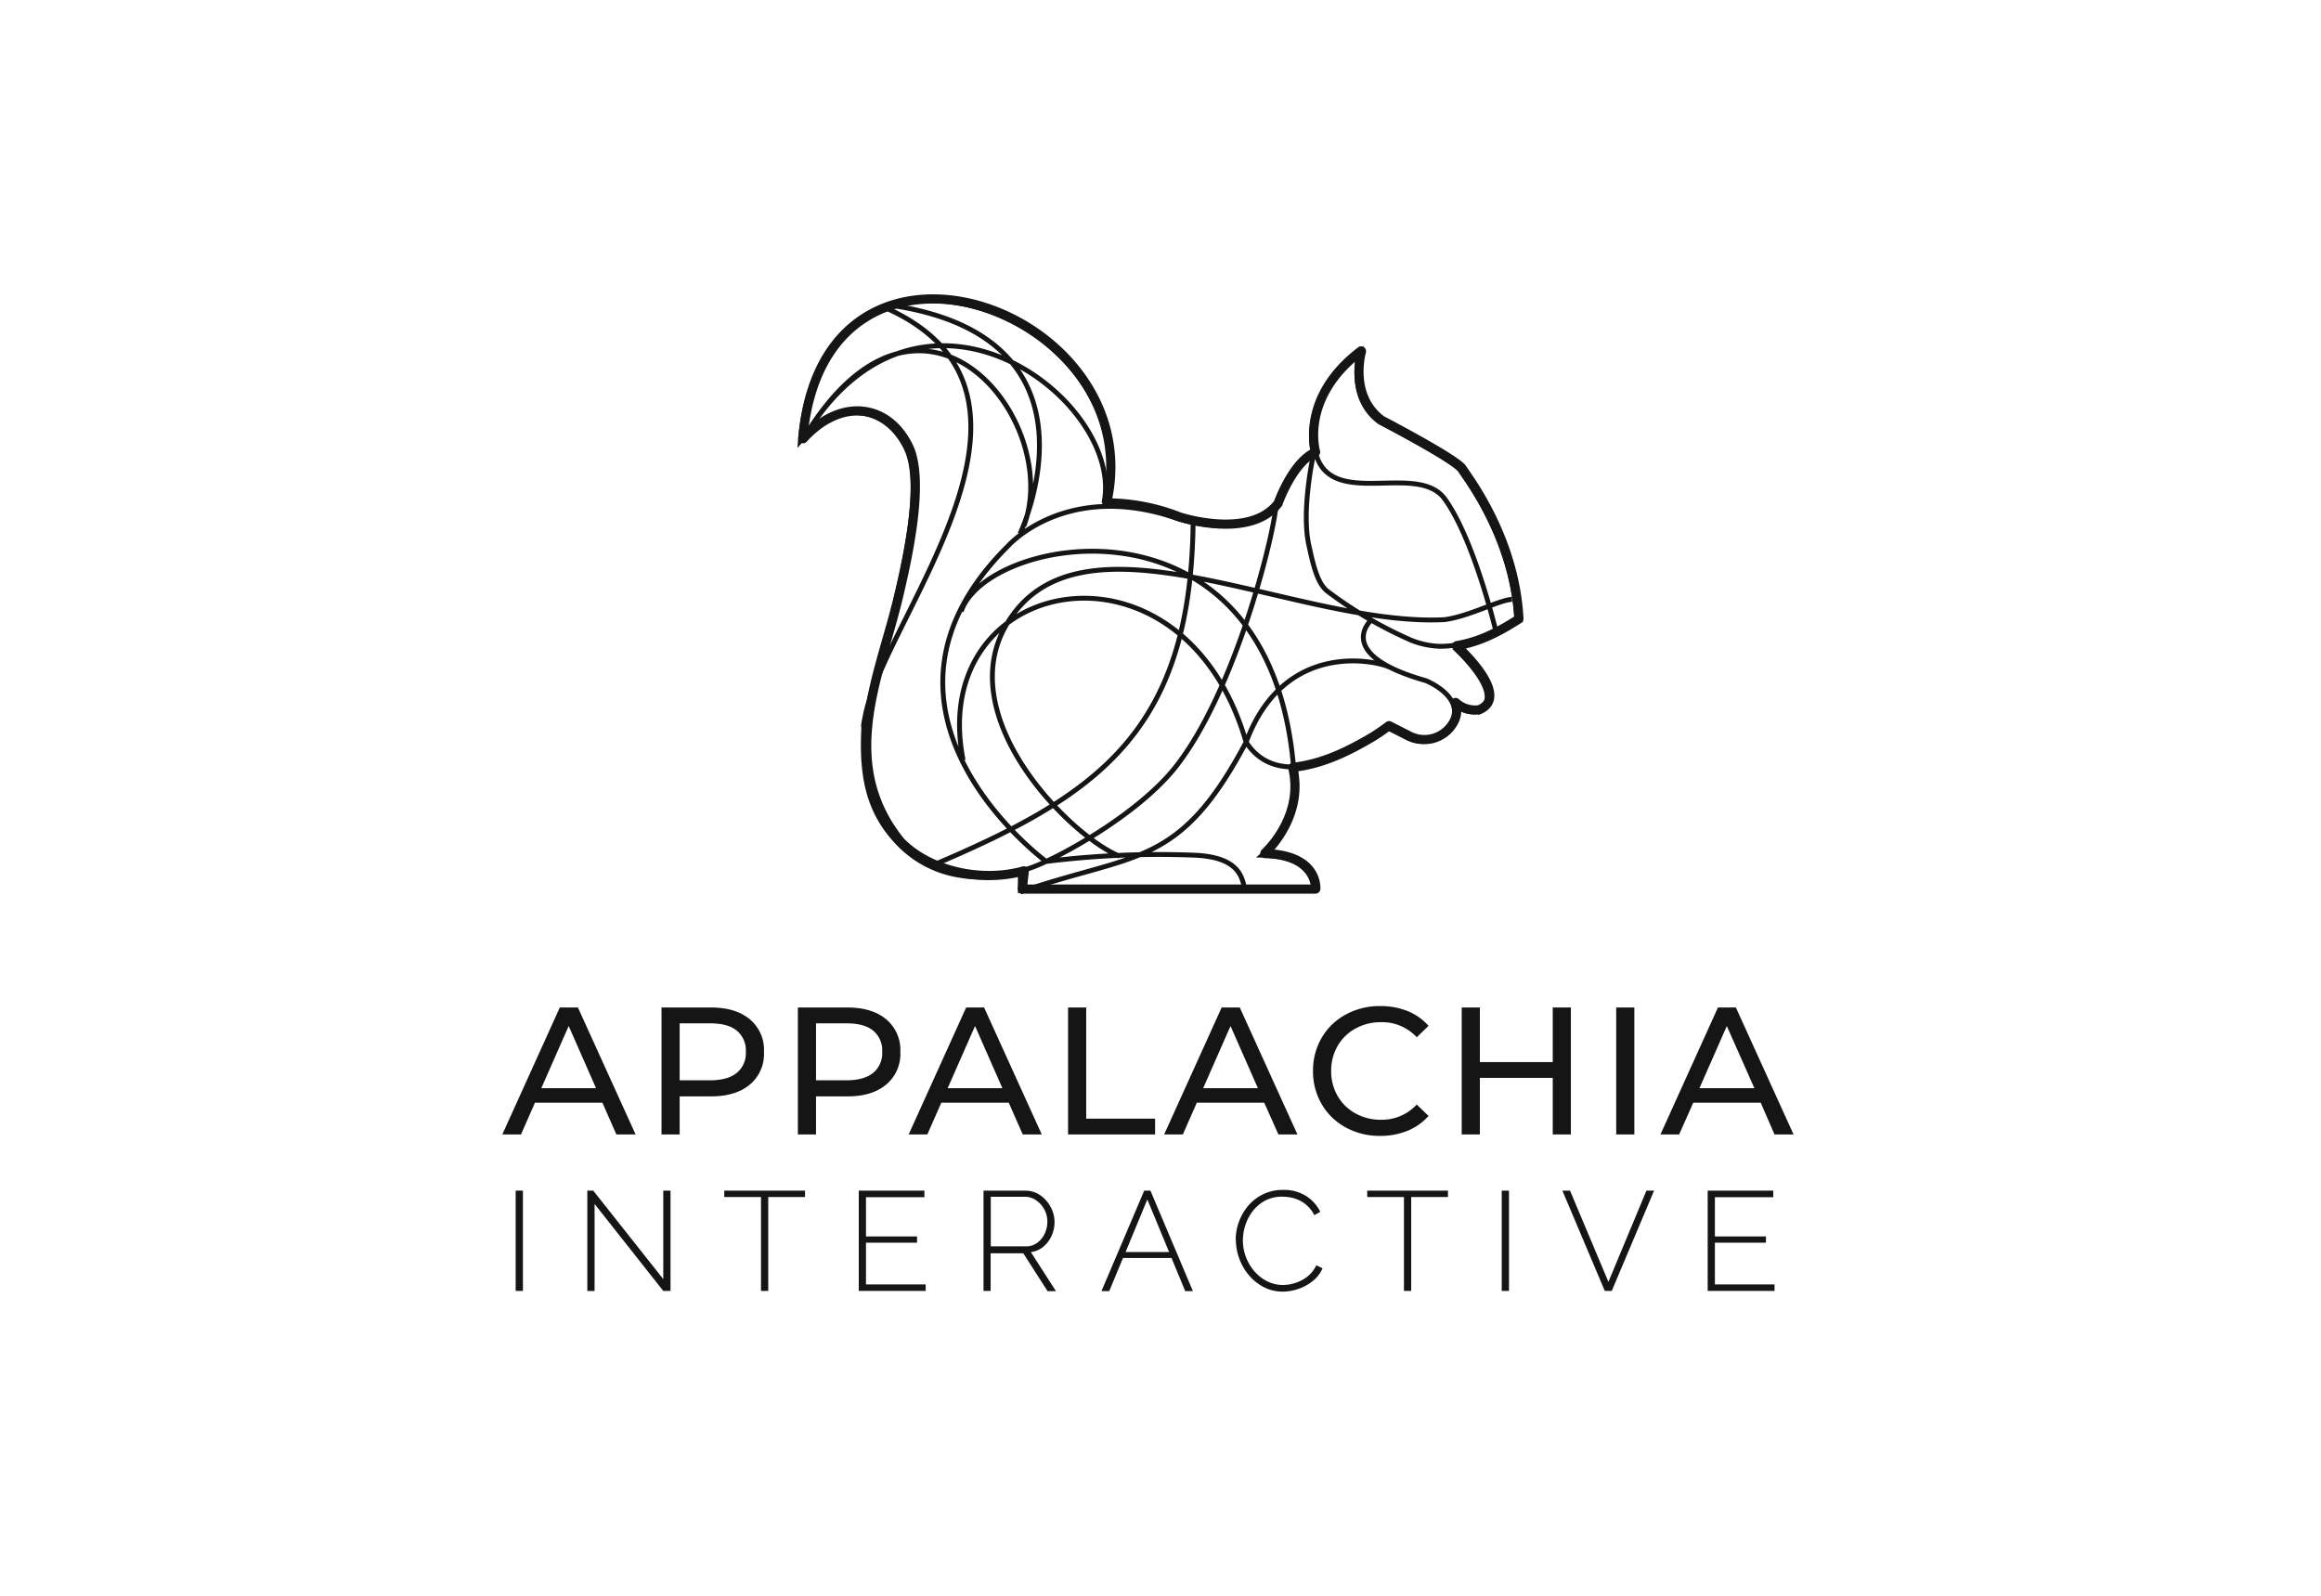 <svg xmlns="http://www.w3.org/2000/svg" xmlns:xlink="http://www.w3.org/1999/xlink" width="640" height="440"><defs><symbol id="a" viewBox="0 0 363.14 94.34"><path d="M27.6 33.75H9L5.15 42.5H0l15.85-35h5l15.9 35h-5.3zm-1.75-4L18.3 12.6l-7.55 17.15zm42.4-19a11 11 0 0 1 3.9 9 11 11 0 0 1-3.9 9q-3.9 3.26-10.7 3.25H48.9v10.5h-5v-35h13.65q6.8 0 10.7 3.25zm-3.6 14.77a7 7 0 0 0 2.5-5.82 7.07 7.07 0 0 0-2.5-5.83c-1.67-1.35-4.08-2-7.25-2h-8.5v15.7h8.5c3.17-.02 5.6-.7 7.25-2.05zm41.2-14.77a11 11 0 0 1 3.9 9 11 11 0 0 1-3.9 9q-3.9 3.26-10.7 3.25H86.5v10.5h-5v-35h13.65q6.8 0 10.7 3.25zm-3.6 14.77a7 7 0 0 0 2.5-5.82 7.07 7.07 0 0 0-2.5-5.83c-1.67-1.35-4.08-2-7.25-2h-8.5v15.7H95c3.17-.02 5.58-.7 7.25-2.05zm37.4 8.23h-18.6l-3.85 8.75h-5.15l15.85-35h4.95l15.9 35h-5.25zm-1.75-4-7.55-17.15-7.55 17.15zM156 7.5h5v30.65h19v4.35h-24zm54.1 26.25h-18.6l-3.85 8.75h-5.15l15.85-35h5l15.9 35H214zm-1.75-4L200.8 12.6l-7.55 17.15zm24.22 10.82a17 17 0 0 1-6.62-6.4 17.7 17.7 0 0 1-2.4-9.17 17.76 17.76 0 0 1 2.4-9.18 17.06 17.06 0 0 1 6.65-6.4 19.45 19.45 0 0 1 9.5-2.32 20 20 0 0 1 7.5 1.37 15.45 15.45 0 0 1 5.8 4.08l-3.25 3.15a13 13 0 0 0-9.85-4.15 14.23 14.23 0 0 0-7.05 1.75 12.69 12.69 0 0 0-4.93 4.82 13.56 13.56 0 0 0-1.77 6.88 13.52 13.52 0 0 0 1.77 6.87 12.72 12.72 0 0 0 4.93 4.83 14.23 14.23 0 0 0 7.05 1.75 13.07 13.07 0 0 0 9.85-4.2l3.25 3.15a15.56 15.56 0 0 1-5.83 4.1 19.74 19.74 0 0 1-7.52 1.4 19.35 19.35 0 0 1-9.48-2.33zM294.65 7.5v35h-5V26.9h-20.1v15.6h-5v-35h5v15.05h20.1V7.5zm12.5 0h5v35h-5zM347 33.75h-18.6l-3.9 8.75h-5.15l15.85-35h4.95l15.9 35h-5.25zm-1.75-4-7.6-17.15-7.55 17.15zM3.68 85.64V58h2v27.64zm21.76-23.98v24h-2V58h1.64l19.3 24.38V58h2v27.64h-2zm58.03-1.91H73.33v25.89h-2V59.75H61.2V58h22.27zm33.27 24.1v1.79H98.29V58h18.1v1.8h-16.11v10.83h14.08v1.71h-14.08v11.51zm15.95 1.79V58h11.5a7.17 7.17 0 0 1 3.26.74 8.39 8.39 0 0 1 2.53 2 9.37 9.37 0 0 1 1.68 2.75 8.49 8.49 0 0 1 .61 3.12 9.25 9.25 0 0 1-.82 3.86 8.44 8.44 0 0 1-2.28 3 6.78 6.78 0 0 1-3.42 1.48l6.91 10.76h-2.31l-6.7-10.45h-9v10.38zm2-12.28h9.71a5.15 5.15 0 0 0 3.12-1 6.55 6.55 0 0 0 2.05-2.53 7.84 7.84 0 0 0 .72-3.32 6.86 6.86 0 0 0-.84-3.33 7.15 7.15 0 0 0-2.22-2.5 5.4 5.4 0 0 0-3.1-1h-9.44zM177 58h1.72l11.7 27.69h-2.12l-3.77-9.12h-13.38l-3.79 9.12h-2.15zm6.86 16.93-6-14.51-6 14.51zm18.36-3.37a14.61 14.61 0 0 1 .88-4.93 14.78 14.78 0 0 1 2.56-4.45 12.53 12.53 0 0 1 4.11-3.18 12.32 12.32 0 0 1 5.56-1.21 11.38 11.38 0 0 1 6.32 1.69 10.84 10.84 0 0 1 3.9 4.35l-1.64.94a9.06 9.06 0 0 0-2.4-3 8.88 8.88 0 0 0-3.06-1.62 11.29 11.29 0 0 0-3.28-.49 10.09 10.09 0 0 0-4.66 1 10.73 10.73 0 0 0-3.45 2.81 12.53 12.53 0 0 0-2.12 3.9 13.3 13.3 0 0 0-.73 4.33 12.77 12.77 0 0 0 .86 4.66 13.06 13.06 0 0 0 2.36 3.92 11.33 11.33 0 0 0 3.51 2.72 9.48 9.48 0 0 0 4.35 1 10.88 10.88 0 0 0 3.41-.57 10.57 10.57 0 0 0 3.3-1.75 8.77 8.77 0 0 0 2.46-3.1l1.71.82a9 9 0 0 1-2.69 3.51 12.91 12.91 0 0 1-4 2.19 13.5 13.5 0 0 1-4.33.74 11.09 11.09 0 0 1-5.15-1.23 13.37 13.37 0 0 1-4.12-3.28 15.35 15.35 0 0 1-3.61-9.77zm58.54-11.81h-10.14v25.89h-2V59.75h-10.13V58h22.27zm14.82 25.89V58h2v27.64zM294.42 58 305 83.15 315.48 58h2.11l-11.67 27.64H304L292.31 58zm56.39 25.85v1.79h-18.44V58h18.09v1.8h-16.1v10.83h14.07v1.71h-14.07v11.51z" style="fill:#161515"/></symbol></defs><path style="fill:none" d="M0 0h640v440H0z"/><path d="M304.41 138.66c5.82-28-50-70.82-82.08-19m60 25.35c10.88-29-27.87-77.16-60-25.35m134.4 92.27c-6.45-78.69-84.7-64.47-91.68-43.36m16.24 77.38c31.77-11 43.82-6.41 62.32-41.32 10.94-29.5 38.2-21.9 39.95-20.44m-74.84 51.88c-13.56-5.46-46-38-31.36-63.57 20.05-35 79.7.42 120.9-1.64 6.85-.88 14.84-5.34 18.66-5.6m-54.13-40.37c4.07 15.77 28.09 2.3 35.59 12.69 8 11 14 36.05 14 36.05m-166-89.34c60.41 9.3 34.88 62.88 34.88 62.88m-24.72 91.68c45.8-19.37 71.7-36.68 72.45-94.46m33.21-19.25s-4.62-15 12.71-28c0 0-3.75 12.4 5.49 19.21 0 0 20.52 10.68 22.26 13.36s14.45 19.16 15.61 41.41c0 0-10.25 7.2-21.42 7.08a23.35 23.35 0 0 1-7.65-1.64A114.53 114.53 0 0 1 366 163c-2.82-2.22-4-7.67-5.06-12.55-2.23-9.75 1.28-25.32 1.28-25.32zm-118-40.25c55.59 24.74-4.75 90.14-6 115.52-.72 13.4 1.1 23.4 9.56 32.17a29.7 29.7 0 0 0 16.68 8.73 36.36 36.36 0 0 0 5.46.53 45.94 45.94 0 0 0 6-.25 50.81 50.81 0 0 0 7.8-2.12c6.76-2.13 29.72-14.39 40.47-28C340 191.42 350.52 150.8 351.8 140m-113.7 60.41c-.09-2.48 4.76-18.08 8.58-33.63s7.39-34.56 3.19-43.18c-5.78-11.88-18.87-13.46-29.16-2 5.68-68.27 96.11-35.83 84.39 17.52m95.83 39.36s15.62 14 6.08 17.73a7.72 7.72 0 0 1-6.63-2.68m-22.22-22.61s-10.76 9.46 15 16.75c0 0 10.76 4.24 7.26 11.62a9.16 9.16 0 0 1-12.65 4l-5.32-2.7s-27.59 21.54-38.87 4c-17.43-60.24-88.2-46.35-78 5m78 36a4.71 4.71 0 0 0-.41-.52c-.67-3.63-2-8.78-13.84-9.27a251.77 251.77 0 0 0-40.86 1.73m-7.12 3.12v4.94h80.87s.87-9.5-14.16-9.79c0 0 11.17-10 9.2-23.06m-68.79 24.79s-56.5-41.47-10.4-87.1c0 0 16-18.11 46.58-7.46 0 0 19.36 6.4 27.16-3.73 0 0 4.05-11.57 10.41-14.17" style="stroke-width:1.34px;stroke:#161515;stroke-miterlimit:7.57;fill:none"/><path d="M407.59 195.73a7.87 7.87 0 0 1-6.15-2 .09.09 0 0 0-.15.1 6.25 6.25 0 0 1-.29 4.95 9.17 9.17 0 0 1-12.66 4l-5.26-2.68a.12.12 0 0 0-.1 0c-.29.22-1.94 1.48-4.44 3.06-6.93 4.09-13.88 7.5-22 8.41a.09.09 0 0 0-.08.11c3.08 12.78-6.28 22.23-7.64 23.52a.09.09 0 0 0 .06.16c14 .36 14 8.76 13.95 9.7a.11.11 0 0 1-.1.09H282a.1.1 0 0 1-.09-.1l.52-4.83a.09.09 0 0 0-.11-.1c-11.64 3.29-26 .14-34-8.05-17.23-21.26-6.33-44.45-1-65.8 3.83-15.61 7.39-34.55 3.2-43.17-5.76-11.81-18.72-13.45-29-2.18a.09.09 0 0 1-.16-.07c5.89-67.87 95.94-35.54 83.82 17.7a.09.09 0 0 0 .08.11 55.15 55.15 0 0 1 20 3.87s19.35 6.39 27.16-3.72c.15-.43 4.13-11.52 10.33-14.13a.09.09 0 0 0 0-.11c-.32-1.16-3.85-15.37 12.52-27.8a.1.1 0 0 1 .15.1c-.48 1.81-2.9 12.72 5.55 19 .41.21 20.54 10.71 22.25 13.36s14.43 19.13 15.61 41.36a.12.12 0 0 1 0 .08c-5.31 3.4-10.58 6.24-17.11 7.35a.08.08 0 0 0 0 .15c1.51 1.39 15 14 6 17.6zM344 244.89" style="stroke-width:2.53px;stroke:#161515;stroke-miterlimit:7.57;fill:none"/><use width="363.14" height="94.34" transform="translate(138.51 270.3)" xlink:href="#a"/></svg>